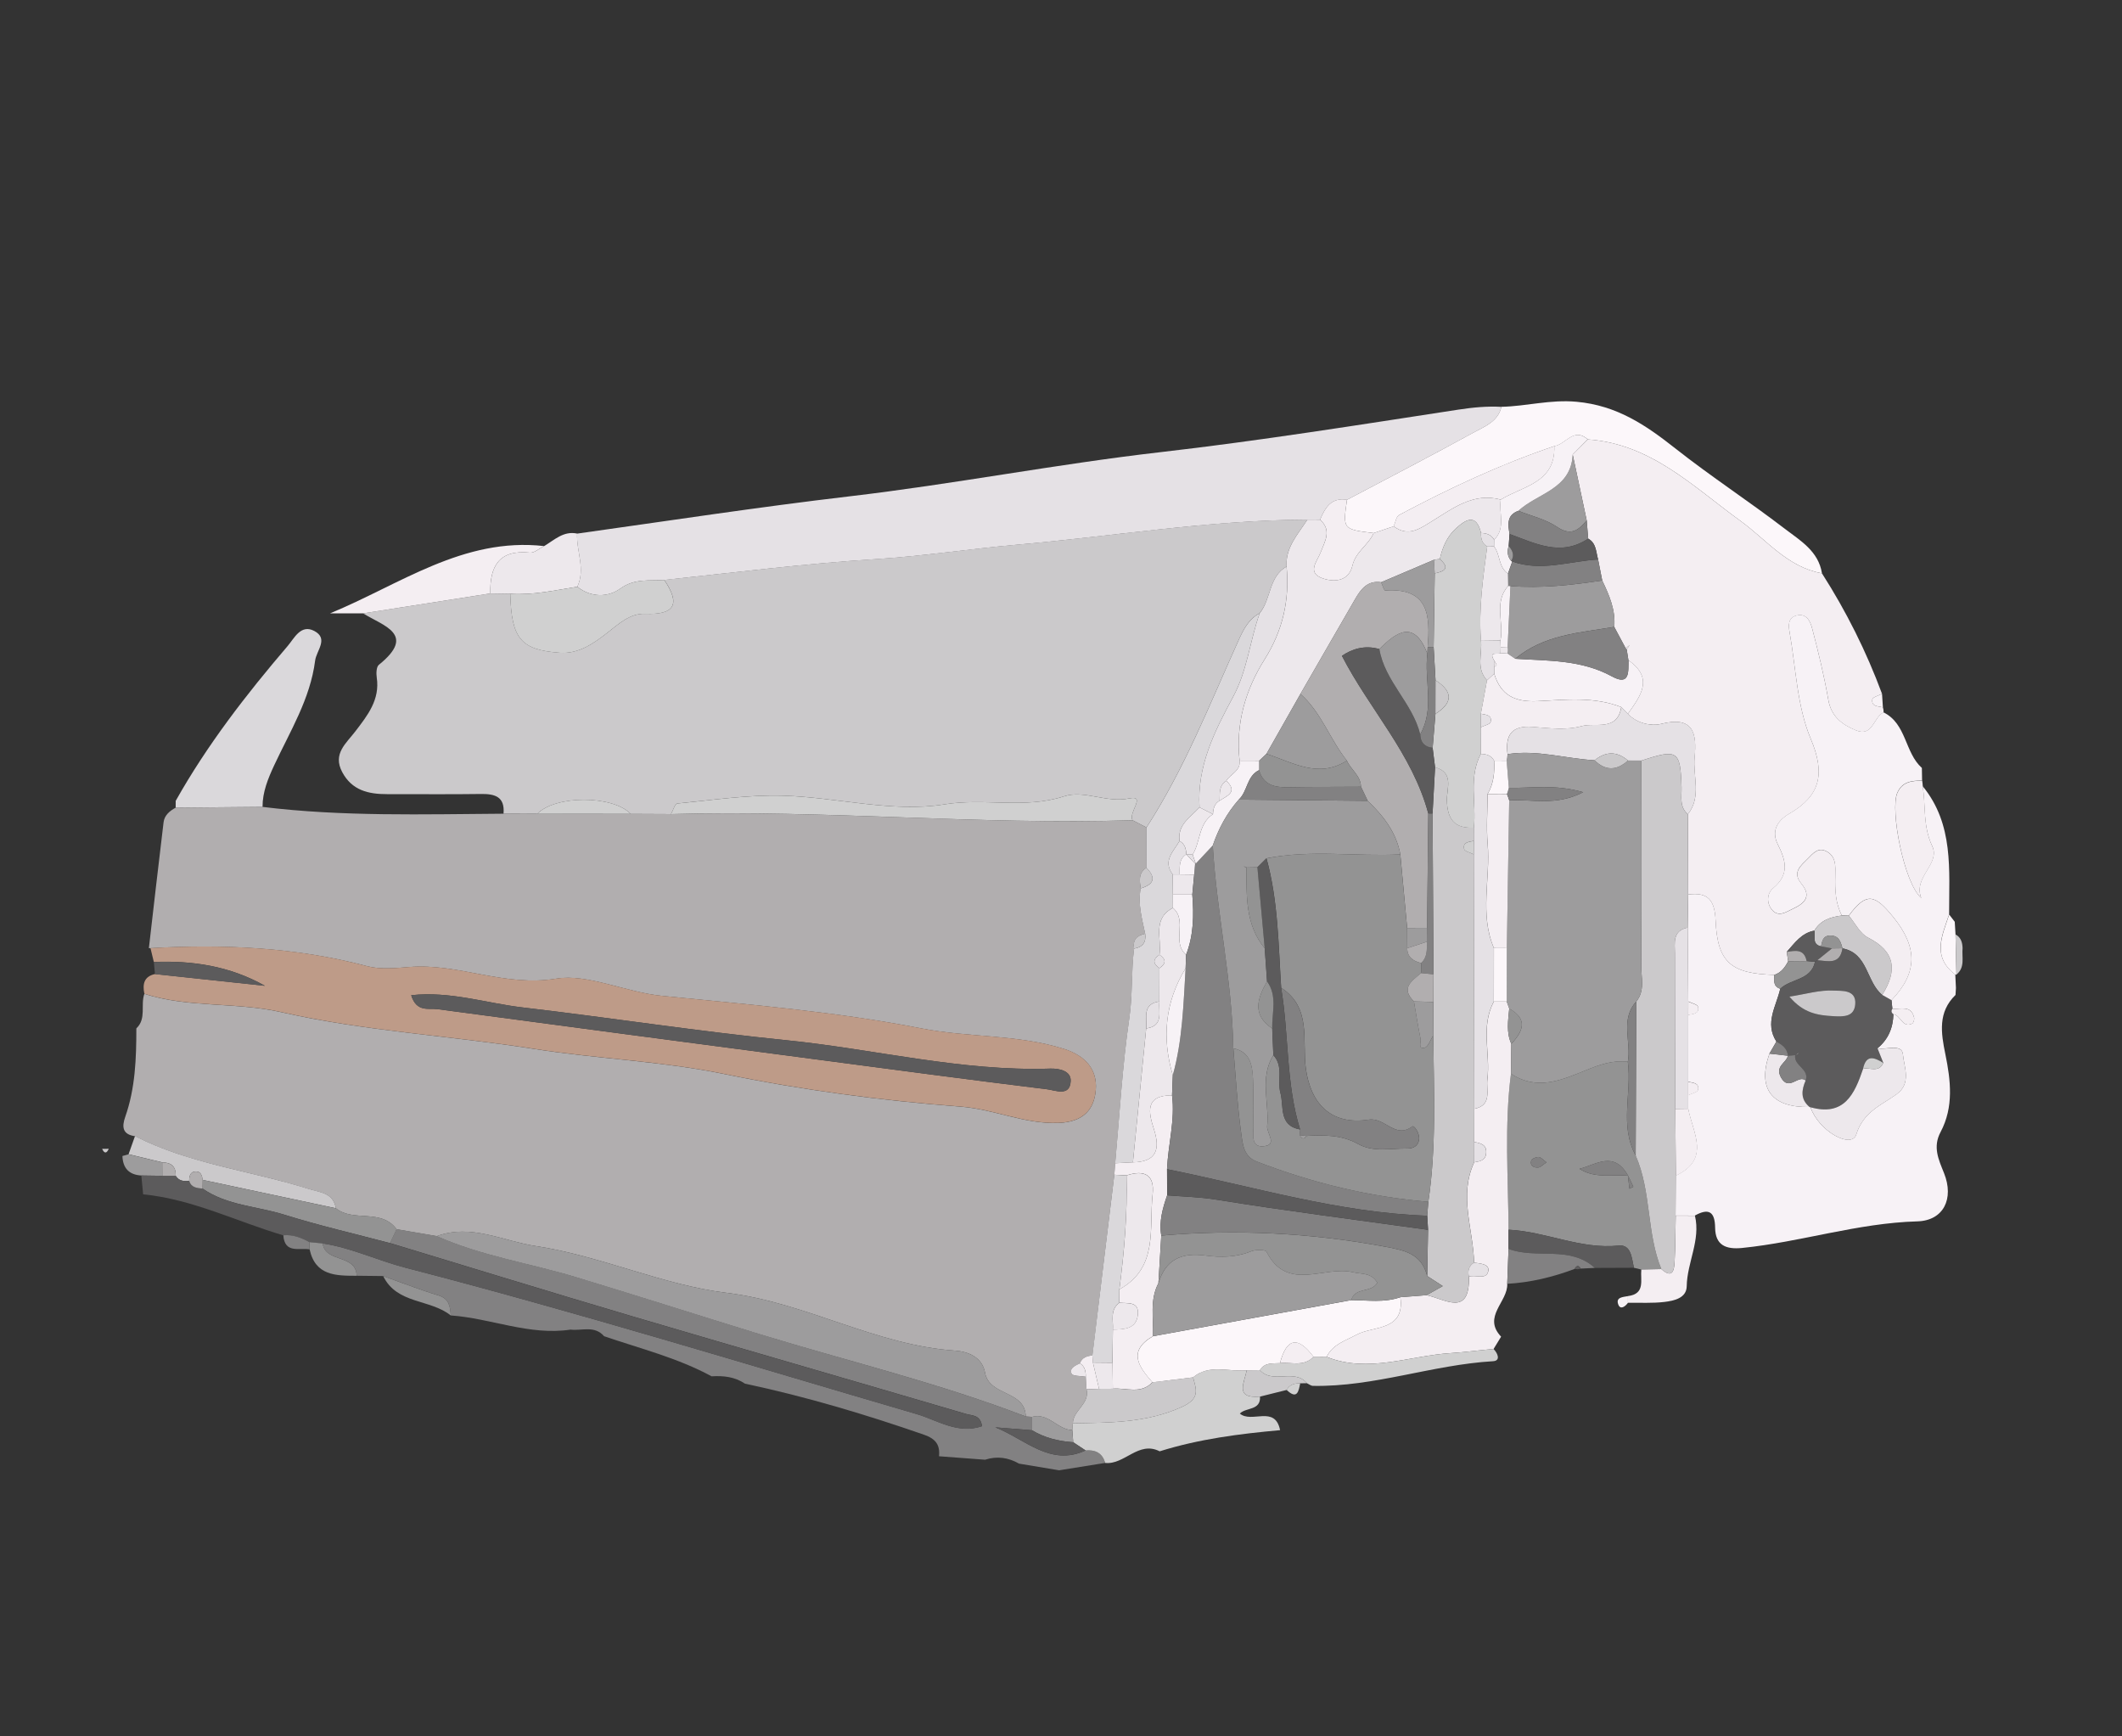 <?xml version="1.0" encoding="utf-8"?>
<!-- Generator: Adobe Illustrator 21.1.0, SVG Export Plug-In . SVG Version: 6.00 Build 0)  -->
<svg version="1.1" id="Слой_1" xmlns="http://www.w3.org/2000/svg" xmlns:xlink="http://www.w3.org/1999/xlink" x="0px" y="0px"
	 viewBox="0 0 55 45" style="enable-background:new 0 0 55 45;" xml:space="preserve">
<rect x="0" y="0" width="55" height="45" fill="#333333" stroke="none"/>
<g>
	<path style="fill:#B1AEAF;" d="M3.534,26.652c0.268-0.252,0.103-0.606,0.208-0.895
		c1.155,0.369,2.371,0.205,3.565,0.478c2.137,0.487,4.356,0.604,6.53,0.948
		c1.64,0.259,3.3,0.315,4.938,0.652c2.015,0.415,4.071,0.689,6.123,0.845
		c0.869,0.066,1.649,0.454,2.534,0.422c0.65-0.023,0.929-0.349,0.97-0.856
		c0.042-0.52-0.259-0.882-0.819-1.06c-1.209-0.383-2.478-0.293-3.699-0.533
		c-2.227-0.437-4.483-0.619-6.736-0.845c-0.929-0.093-1.925-0.579-2.728-0.445
		c-1.348,0.224-2.531-0.406-3.814-0.301c-0.343,0.028-0.745,0.069-1.09-0.022
		c-1.847-0.491-3.722-0.574-5.616-0.467l-0.041-0.001
		c0.126-1.088,0.249-2.176,0.381-3.263c0.022-0.18,0.158-0.293,0.313-0.377
		c0.751-0.007,1.502-0.013,2.253-0.02c2.077,0.254,4.162,0.19,6.246,0.176
		c0.291,0.001,0.583,0.002,0.874,0.003c0.807,0.001,1.615,0.002,2.422,0.002
		c0.348,0.002,0.696,0.004,1.044,0.006c3.99-0.113,7.974,0.283,11.965,0.16
		c0.12,0.062,0.24,0.124,0.36,0.186c-0.001,0.348-0.001,0.697-0.002,1.045
		c-0.21,0.133-0.179,0.333-0.147,0.533c-0.081,0.404,0.034,0.789,0.115,1.177
		c-0.211,0.042-0.327,0.155-0.288,0.385c-0.074,0.599-0.034,1.201-0.123,1.806
		c-0.182,1.243-0.25,2.503-0.366,3.756c-0.008,0.1-0.015,0.2-0.023,0.3
		c-0.189,1.56-0.378,3.12-0.567,4.68c-0.14,0.018-0.27,0.053-0.325,0.205
		c-0.117,0.059-0.282,0.128-0.215,0.269c0.033,0.069,0.239,0.055,0.367,0.079
		c0.006,0.108,0.012,0.215,0.018,0.323c0.093,0.379-0.347,0.544-0.354,0.883
		c-0.005,0.059-0.009,0.118-0.014,0.177c-0.383-0.008-0.619-0.459-1.043-0.343
		c-0.055-0.002-0.109-0.005-0.164-0.009c-0.015-0.687-0.943-0.519-1.055-1.136
		c-0.074-0.406-0.44-0.548-0.78-0.572c-2.058-0.14-3.856-1.245-5.915-1.497
		c-1.665-0.204-3.267-0.959-4.956-1.214c-0.845-0.127-1.667-0.585-2.56-0.255
		c-0.347-0.059-0.693-0.119-1.04-0.178c-0.398-0.548-1.113-0.176-1.573-0.543
		c-0.069-0.407-0.411-0.409-0.71-0.503c-1.495-0.471-3.08-0.643-4.497-1.367
		c-0.324-0.045-0.346-0.239-0.254-0.5C3.508,28.201,3.534,27.428,3.534,26.652z"/>
	<path style="fill:#CBC9CB;" d="M13.925,21.09c-0.291-0.001-0.583-0.002-0.874-0.003
		c0.038-0.449-0.232-0.516-0.598-0.51c-0.806,0.012-1.613,0.002-2.419,0.004
		c-0.485,0.001-0.913-0.097-1.165-0.573c-0.251-0.474,0.102-0.74,0.341-1.054
		c0.314-0.411,0.642-0.818,0.555-1.395c-0.016-0.108-0.011-0.277,0.055-0.33
		c0.989-0.796,0.109-1.007-0.408-1.333c1.099-0.172,2.198-0.344,3.297-0.516
		c0.172,0.003,0.344,0.005,0.517,0.008c0.032,1.162,0.269,1.454,1.282,1.528
		c0.491,0.036,0.88-0.242,1.24-0.522c0.299-0.233,0.583-0.502,0.977-0.487
		c0.775,0.03,0.914-0.257,0.493-0.878c1.821-0.193,3.637-0.424,5.467-0.539
		c1.227-0.077,2.446-0.267,3.674-0.375c2.509-0.22,5-0.64,7.527-0.649
		c-0.241,0.378-0.572,0.716-0.539,1.215c-0.467,0.268-0.397,0.845-0.697,1.209
		c-0.293,0.159-0.421,0.422-0.557,0.723c-0.738,1.636-1.396,3.314-2.377,4.831
		c-0.12-0.062-0.24-0.124-0.36-0.186c-0.122-0.19,0.361-0.657-0.084-0.566
		c-0.605,0.124-1.161-0.228-1.695-0.054c-1.018,0.332-2.054,0.037-3.1,0.208
		c-1.346,0.22-2.785-0.186-4.186-0.225c-0.909-0.026-1.824,0.115-2.735,0.202
		c-0.063,0.006-0.11,0.18-0.164,0.275c-0.348-0.002-0.696-0.004-1.044-0.005
		C15.875,20.606,14.404,20.605,13.925,21.09z"/>
	<path style="fill:#F4EEF2;" d="M47.222,14.857c0.631,0.985,1.151,2.026,1.558,3.123
		c-0.088,0.048-0.242,0.086-0.251,0.145c-0.028,0.189,0.15,0.176,0.274,0.206
		c0.014,0.043,0.02,0.088,0.018,0.134c-0.265,0.118-0.274,0.647-0.723,0.461
		c-0.358-0.148-0.635-0.357-0.71-0.791c-0.108-0.62-0.257-1.234-0.417-1.843
		c-0.047-0.18-0.145-0.412-0.415-0.336c-0.217,0.06-0.201,0.26-0.171,0.429
		c0.165,0.929,0.191,1.918,0.549,2.766c0.385,0.913,0.243,1.474-0.557,1.938
		c-0.332,0.193-0.463,0.467-0.299,0.792c0.214,0.426,0.309,0.783-0.12,1.139
		c-0.159,0.132-0.176,0.379-0.034,0.554c0.169,0.209,0.367,0.064,0.545-0.019
		c0.299-0.14,0.5-0.317,0.219-0.655c-0.246-0.297-0.004-0.469,0.175-0.651
		c0.12-0.121,0.249-0.28,0.44-0.201c0.3,0.125,0.271,0.412,0.266,0.669
		c-0.007,0.349,0.003,0.692,0.171,1.01c-0.289,0.038-0.555,0.118-0.714,0.392
		c-0.334,0.059-0.512,0.322-0.716,0.551c0.013,0.08,0.025,0.161,0.038,0.241
		c-0.082,0.157-0.181,0.296-0.36,0.354c-1.118-0.031-1.474-0.319-1.522-1.407
		c-0.023-0.534-0.196-0.741-0.711-0.676c-0.002-0.693-0.005-1.387-0.007-2.08
		c0.361-0.455,0.126-0.982,0.174-1.475c0.06-0.616-0.022-1.083-0.875-0.865
		c-0.229,0.058-0.621-0.004-0.853-0.263c0.323-0.459,0.683-0.918,0.013-1.387
		c-0.015-0.094-0.03-0.189-0.045-0.284c0.026-0.036,0.051-0.072,0.077-0.108
		c-0.034,0.027-0.069,0.054-0.103,0.081c-0.099-0.184-0.198-0.369-0.296-0.553
		c0.039-0.438-0.13-0.823-0.312-1.204c-0.036-0.182-0.071-0.363-0.107-0.545
		c-0.056-0.194-0.043-0.421-0.257-0.54c-0.013-0.157-0.026-0.315-0.038-0.472
		c-0.121-0.569-0.242-1.138-0.363-1.707c0.13-0.131,0.261-0.261,0.391-0.392
		c1.635,0.112,2.726,1.221,3.953,2.109C45.782,13.985,46.328,14.701,47.222,14.857z"
		/>
	<path style="fill:#F7F2F6;" d="M43.756,23.182c0.515-0.066,0.688,0.142,0.711,0.676
		c0.048,1.088,0.404,1.376,1.522,1.407c-0.003,0.143-0.038,0.299,0.153,0.359
		c-0.101,0.451-0.41,0.887-0.099,1.368c-0.06,0.104-0.121,0.208-0.181,0.312
		c-0.318,0.908,0.054,1.404,1.039,1.384l0.024,0.005
		c0.217,0.63,1.068,1.087,1.187,0.706c0.182-0.582,0.638-0.752,1.038-1.036
		c0.403-0.285,0.2-0.71,0.172-1.035c-0.025-0.291-0.428-0.113-0.66-0.162
		c0.279-0.228,0.404-0.528,0.413-0.882c0.193,0.024,0.228,0.37,0.488,0.242
		c0.034-0.017,0.059-0.106,0.048-0.153c-0.077-0.334-0.35-0.212-0.563-0.232
		c-0.008-0.074-0.015-0.148-0.023-0.222c0.678-0.708,0.687-1.366,0.04-2.16
		c-0.464-0.57-0.687-0.659-1.147-0.029c-0.06-0.002-0.119-0.004-0.179-0.006
		c-0.168-0.318-0.179-0.661-0.171-1.01c0.005-0.257,0.034-0.545-0.266-0.669
		c-0.191-0.079-0.321,0.08-0.44,0.201c-0.179,0.181-0.421,0.354-0.175,0.651
		c0.28,0.338,0.08,0.515-0.219,0.655c-0.178,0.084-0.376,0.228-0.545,0.019
		c-0.142-0.175-0.125-0.422,0.034-0.554c0.429-0.357,0.334-0.713,0.12-1.139
		c-0.163-0.325-0.033-0.599,0.299-0.792c0.8-0.464,0.942-1.025,0.557-1.938
		c-0.358-0.848-0.384-1.838-0.549-2.766c-0.03-0.169-0.047-0.369,0.171-0.429
		c0.271-0.075,0.368,0.156,0.415,0.336c0.16,0.609,0.309,1.223,0.417,1.843
		c0.075,0.434,0.352,0.643,0.71,0.791c0.449,0.186,0.458-0.343,0.723-0.461
		c0.599,0.296,0.545,1.041,0.993,1.44c0.002,0.109,0.004,0.218,0.006,0.327
		c-0.265,0.002-0.515,0.021-0.644,0.317c-0.191,0.439,0.172,2.337,0.623,2.728
		c-0.222-0.551,0.504-0.88,0.281-1.352c-0.243-0.514-0.164-1.033-0.244-1.546
		c0.808,0.988,0.682,2.168,0.684,3.322c-0.181,0.543-0.455,1.095,0.16,1.557
		c0.006,0.116,0.012,0.233,0.017,0.349c-0.003,0.06-0.007,0.12-0.011,0.181
		c-0.461,0.446-0.376,0.986-0.264,1.532c0.14,0.684,0.222,1.371-0.123,2.02
		c-0.207,0.389-0.054,0.709,0.089,1.065c0.266,0.664-0.012,1.232-0.693,1.251
		c-1.546,0.043-3.015,0.535-4.539,0.689c-0.42,0.042-0.695-0.068-0.701-0.524
		c-0.005-0.425-0.171-0.513-0.528-0.314c-0.166-0.001-0.332-0.002-0.498-0.002
		c0.002-0.345,0.004-0.69,0.006-1.036c0.914-0.429,0.437-1.116,0.321-1.736
		c-0-0.116-0-0.232-0-0.348c0.089-0.045,0.241-0.076,0.254-0.137
		c0.041-0.184-0.13-0.185-0.254-0.211c-0-0.578-0-1.156-0-1.733
		c0.125-0.026,0.295-0.026,0.255-0.211c-0.013-0.061-0.165-0.093-0.254-0.138
		c-0.004-0.639-0.009-1.278-0.013-1.918C43.749,23.753,43.752,23.468,43.756,23.182
		z"/>
	<path style="fill:#E5E1E5;" d="M33.886,13.468c-2.528,0.009-5.019,0.429-7.527,0.649
		c-1.228,0.108-2.447,0.298-3.674,0.375c-1.83,0.115-3.646,0.345-5.467,0.539
		c-0.387,0.029-0.764-0.048-1.142,0.224c-0.313,0.226-0.753,0.237-1.113-0.048
		c0.217-0.46-0.027-0.918-0.005-1.378c2.35-0.329,4.699-0.689,7.052-0.965
		c2.701-0.316,5.368-0.836,8.069-1.146c2.584-0.297,5.155-0.709,7.726-1.103
		c0.375-0.057,0.737-0.092,1.11-0.071c-0.089,0.386-0.438,0.511-0.724,0.668
		c-1.085,0.596-2.184,1.163-3.279,1.742c-0.41-0.069-0.567,0.207-0.698,0.516
		C34.104,13.468,33.995,13.468,33.886,13.468z"/>
	<path style="fill:#FCF7FA;" d="M34.912,12.953c1.094-0.578,2.194-1.146,3.279-1.742
		c0.286-0.157,0.635-0.282,0.724-0.668c0.648-0.014,1.263-0.193,1.946-0.131
		c1.052,0.096,1.797,0.606,2.568,1.214c0.919,0.725,1.903,1.366,2.832,2.078
		c0.398,0.305,0.872,0.578,0.962,1.153c-0.894-0.156-1.44-0.871-2.115-1.36
		c-1.227-0.888-2.318-1.997-3.953-2.109c-0.366-0.326-0.574,0.134-0.867,0.174
		c-1.396,0.471-2.726,1.094-4.024,1.785c-0.077,0.041-0.095,0.193-0.14,0.293
		c-0.173,0.058-0.346,0.117-0.519,0.175
		C34.803,13.718,34.803,13.718,34.912,12.953z"/>
	<path style="fill:#DAD8DB;" d="M6.805,20.911C6.054,20.918,5.304,20.924,4.553,20.931
		c0-0.059,0.001-0.118,0.001-0.176c0.815-1.45,1.829-2.759,2.906-4.018
		c0.167-0.196,0.337-0.567,0.684-0.386c0.382,0.199,0.057,0.51,0.024,0.768
		c-0.126,0.994-0.651,1.834-1.063,2.718C6.949,20.173,6.803,20.525,6.805,20.911z"
		/>
	<path style="fill:#F4EEF2;" d="M12.709,15.38c-1.099,0.172-2.198,0.344-3.297,0.516
		c-0.286-0-0.572-0-0.858-0c1.808-0.744,3.452-1.979,5.548-1.744
		c-0.123,0.06-0.252,0.182-0.367,0.17C12.93,14.239,12.692,14.68,12.709,15.38z
		"/>
	<path style="fill:#EDE8EC;" d="M12.709,15.38c-0.016-0.7,0.221-1.142,1.027-1.058
		c0.115,0.012,0.244-0.11,0.367-0.17c0.267-0.157,0.501-0.399,0.856-0.324
		c-0.022,0.459,0.222,0.918,0.005,1.378c-0.576,0.09-1.148,0.223-1.737,0.183
		C13.053,15.386,12.881,15.383,12.709,15.38z"/>
	<path style="fill:#F7F2F6;" d="M48.803,18.331c-0.124-0.03-0.303-0.017-0.274-0.206
		c0.009-0.06,0.163-0.097,0.251-0.145C48.787,18.097,48.795,18.214,48.803,18.331z
		"/>
	<path style="fill:#828182;" d="M26.586,36.709c0.055,0.004,0.109,0.007,0.164,0.009
		c0,0.116,0,0.233,0,0.349c-0.317-0.025-0.635-0.051-0.952-0.076
		c0.767,0.301,1.424,1.024,2.339,0.598c0.25-0.019,0.436,0.062,0.507,0.324
		c-0.397,0.064-0.795,0.127-1.192,0.191c-0.347-0.058-0.693-0.115-1.04-0.173
		c-0.278-0.159-0.57-0.201-0.879-0.101c-0.398-0.03-0.797-0.06-1.195-0.09
		c0.03-0.297-0.087-0.453-0.388-0.558c-1.523-0.529-3.065-0.989-4.643-1.324
		c-0.263-0.179-0.558-0.208-0.864-0.19c-0.88-0.478-1.848-0.718-2.786-1.039
		c-0.245-0.286-0.575-0.135-0.869-0.171c-1.068,0.161-2.063-0.295-3.104-0.367
		c-0.017-0.229-0.036-0.435-0.324-0.521c-0.483-0.146-0.953-0.331-1.429-0.5
		c-0.229-0.003-0.458-0.005-0.686-0.008c-0.017-0.571-0.81-0.326-0.882-0.839
		c0.744,0.113,1.426,0.443,2.144,0.629c4.451,1.151,8.841,2.505,13.252,3.794
		c0.529,0.155,1.068,0.531,1.693,0.314c-0.039-0.299-0.262-0.273-0.405-0.315
		c-2.894-0.852-5.794-1.686-8.687-2.541c-2.088-0.617-4.169-1.259-6.253-1.89
		c0.057-0.12,0.115-0.24,0.172-0.36c0.347,0.059,0.693,0.119,1.04,0.178
		c1.154,0.515,2.403,0.701,3.601,1.062c1.587,0.478,3.168,0.988,4.751,1.474
		C21.977,35.278,24.328,35.84,26.586,36.709z"/>
	<path style="fill:#939393;" d="M42.541,32.902c-0.064-0.016-0.128-0.031-0.192-0.047
		c-0.056-0.246-0.07-0.608-0.39-0.575c-0.996,0.104-1.895-0.366-2.86-0.411
		c-0.007-1.348-0.111-2.698,0.064-4.043c0.677,0.449,1.309,0.167,1.956-0.096
		c0.337-0.136,0.691-0.263,1.072-0.214c0.11,0.806-0.223,1.65,0.204,2.43
		c0.41,0.939,0.279,2,0.665,2.944C42.887,32.894,42.714,32.898,42.541,32.902z
		 M42.193,30.469c0.014,0.113,0.028,0.225,0.041,0.338
		c0.035-0.017,0.101-0.048,0.1-0.05c-0.043-0.098-0.091-0.194-0.138-0.29
		c-0.371-0.658-0.825-0.281-1.258-0.176C41.34,30.55,41.773,30.429,42.193,30.469z
		 M40.084,30.123c-0.091-0.065-0.147-0.136-0.205-0.138
		c-0.066-0.002-0.178,0.045-0.192,0.093c-0.039,0.137,0.072,0.189,0.184,0.179
		C39.932,30.251,39.989,30.185,40.084,30.123z"/>
	<path style="fill:#F4EEF2;" d="M38.907,34.641c-0.065,0.106-0.13,0.212-0.195,0.319
		c-0.371,0.033-0.746,0.084-1.11,0.107c-1.07,0.067-2.134,0.529-3.218,0.098
		c0.164-0.331,0.48-0.415,0.782-0.578c0.422-0.228,1.253-0.085,1.13-0.969
		c0.227-0.017,0.453-0.035,0.68-0.052c0.48,0.101,1.123,0.573,1.097-0.481
		c0.169-0.059,0.448,0.093,0.5-0.135c0.045-0.196-0.206-0.203-0.366-0.228
		c-0.021-0.867-0.402-1.734,0.003-2.6c0.138-0.024,0.286-0.044,0.309-0.22
		c0.03-0.227-0.131-0.277-0.307-0.305c0-0.287,0.001-0.574,0.001-0.861
		c0.47-0.095,0.303-0.475,0.339-0.763c0.084-0.67-0.183-1.369,0.168-2.017
		c0.111-0,0.222-0.001,0.333-0.001c0.022,0.061,0.043,0.121,0.065,0.182
		c-0.029,0.308-0.08,0.618,0.053,0.917c-0.003,0.257-0.005,0.514-0.008,0.771
		c-0.174,1.345-0.071,2.695-0.063,4.044c0,0.166,0,0.331,0,0.497
		c-0.011,0.302-0.023,0.604-0.034,0.906C39.087,33.737,38.415,34.121,38.907,34.641z"
		/>
	<path style="fill:#F4EEF2;" d="M42.541,32.902c0.173-0.004,0.346-0.008,0.52-0.012
		c0.289,0.256,0.331,0.031,0.343-0.188c0.021-0.398,0.02-0.798,0.029-1.197
		c0.166,0.001,0.332,0.002,0.498,0.002c0.152,0.633-0.203,1.208-0.213,1.827
		c-0.005,0.308-0.328,0.377-0.579,0.407c-0.311,0.037-0.629,0.017-0.944,0.022
		c0-0.058,0-0.116,0-0.174C42.651,33.532,42.513,33.175,42.541,32.902z"
		/>
	<path style="fill:#5C5B5C;" d="M39.099,32.366c-0-0.166-0-0.331-0-0.497
		c0.965,0.046,1.864,0.515,2.86,0.411c0.319-0.033,0.334,0.329,0.39,0.575
		c-0.337,0.001-0.674,0.003-1.012,0.004C40.686,32.267,39.821,32.641,39.099,32.366z
		"/>
	<path style="fill:#828182;" d="M39.099,32.366c0.722,0.275,1.586-0.099,2.238,0.493
		c-0.122,0.006-0.244,0.012-0.366,0.018c-0.059-0.102-0.112-0.078-0.16,0.009
		c-0.564,0.211-1.143,0.352-1.746,0.385C39.077,32.97,39.088,32.668,39.099,32.366
		z"/>
	<path style="fill:#F7F2F6;" d="M42.195,33.59c-0,0.058-0,0.116-0,0.174
		c-0.072,0.097-0.195,0.188-0.25,0.046C41.87,33.617,42.065,33.615,42.195,33.59
		z"/>
	<path style="fill:#5C5B5C;" d="M40.812,32.887c0.049-0.087,0.101-0.111,0.16-0.009
		l-0.079,0.016L40.812,32.887z"/>
	<path style="fill:#D0D0D0;" d="M32.658,36.194c0.021,0.367-0.364,0.275-0.523,0.44
		c0.31,0.262,0.91-0.228,1.044,0.43c-1.056,0.095-2.104,0.229-3.121,0.548
		c-0.552-0.28-0.91,0.356-1.414,0.301c-0.071-0.262-0.257-0.343-0.507-0.324
		c-0.107-0.071-0.214-0.141-0.32-0.212c-0.008-0.105-0.016-0.21-0.024-0.315
		c0.005-0.059,0.009-0.118,0.014-0.177c0.956-0.017,1.897-0.006,2.818-0.42
		c0.482-0.217,0.388-0.441,0.297-0.77c0.425-0.353,0.924-0.135,1.389-0.183
		C32.262,35.823,31.98,36.253,32.658,36.194z"/>
	<path style="fill:#CBC9CB;" d="M3.499,29.443c1.417,0.724,3.003,0.897,4.497,1.367
		c0.299,0.094,0.641,0.097,0.71,0.503c-1.151-0.245-2.301-0.49-3.452-0.735
		c-0.017-0.114-0.052-0.229-0.19-0.219c-0.136,0.01-0.161,0.125-0.16,0.242
		c-0.14,0.018-0.268,0.005-0.351-0.13c0.011-0.243-0.118-0.346-0.348-0.348
		c-0.291-0.07-0.582-0.14-0.873-0.21C3.388,29.758,3.443,29.601,3.499,29.443z"
		/>
	<path style="fill:#9D9C9D;" d="M3.332,29.915c0.291,0.07,0.582,0.14,0.873,0.21
		c0.001,0.116,0.001,0.231,0.001,0.347c-0.181-0.003-0.363-0.006-0.544-0.008
		c-0.319-0.018-0.477-0.191-0.489-0.505C3.226,29.943,3.279,29.929,3.332,29.915z"/>
	<path style="fill:#CBC9CB;" d="M2.819,29.772c-0.056,0.126-0.113,0.128-0.172,0.002
		C2.704,29.772,2.762,29.771,2.819,29.772z"/>
	<path style="fill:#F4EEF2;" d="M49.837,20.38c0.08,0.513,0.001,1.032,0.244,1.546
		c0.223,0.472-0.504,0.801-0.281,1.352c-0.451-0.391-0.814-2.289-0.623-2.728
		c0.129-0.296,0.378-0.315,0.644-0.317C49.828,20.281,49.834,20.331,49.837,20.38z
		"/>
	<path style="fill:#FCF7FA;" d="M50.681,25.259c-0.615-0.461-0.34-1.014-0.16-1.557
		c0.048,0.062,0.096,0.125,0.144,0.187c0.006,0.11,0.013,0.219,0.02,0.328
		c0.008,0.347,0.015,0.694,0.023,1.041L50.681,25.259z"/>
	<path style="fill:#BE9B88;" d="M3.9,24.571c1.894-0.108,3.769-0.024,5.616,0.467
		c0.346,0.092,0.747,0.05,1.09,0.022c1.283-0.105,2.466,0.525,3.814,0.301
		c0.804-0.134,1.799,0.352,2.728,0.445c2.252,0.226,4.509,0.408,6.736,0.845
		c1.222,0.24,2.49,0.15,3.699,0.533c0.56,0.177,0.861,0.54,0.819,1.06
		c-0.041,0.507-0.321,0.833-0.97,0.856c-0.885,0.032-1.666-0.356-2.534-0.422
		c-2.052-0.156-4.108-0.43-6.123-0.845c-1.638-0.337-3.298-0.393-4.938-0.652
		c-2.174-0.343-4.393-0.46-6.53-0.948c-1.194-0.272-2.41-0.109-3.565-0.478
		c-0.051-0.247-0.014-0.446,0.273-0.512c0.951,0.102,1.901,0.203,2.851,0.304
		c-0.917-0.515-1.883-0.657-2.879-0.617C3.959,24.812,3.93,24.691,3.9,24.571z
		 M10.658,25.792c0.14,0.45,0.45,0.33,0.681,0.361
		c3.246,0.435,6.492,0.864,9.738,1.292c2.021,0.267,4.042,0.537,6.066,0.785
		c0.208,0.025,0.591,0.199,0.608-0.216c0.011-0.258-0.288-0.328-0.531-0.32
		c-2.314,0.076-4.559-0.507-6.841-0.736c-2.283-0.229-4.552-0.582-6.831-0.849
		C12.602,25.999,11.668,25.681,10.658,25.792z"/>
	<path style="fill:#5C5B5C;" d="M3.988,24.932c0.996-0.04,1.962,0.102,2.879,0.617
		c-0.95-0.101-1.901-0.203-2.851-0.304C4.007,25.14,3.997,25.036,3.988,24.932z"/>
	<path style="fill:#CBC9CB;" d="M50.708,25.258c-0.008-0.347-0.015-0.694-0.023-1.041
		c0.141,0.076,0.178,0.207,0.183,0.353C50.845,24.807,50.94,25.071,50.708,25.258z"/>
	<path style="fill:#9D9C9D;" d="M26.586,36.709c-2.257-0.869-4.608-1.431-6.914-2.138
		c-1.583-0.486-3.164-0.995-4.751-1.474c-1.198-0.361-2.448-0.547-3.601-1.062
		c0.892-0.33,1.715,0.128,2.56,0.256c1.689,0.255,3.292,1.01,4.956,1.214
		c2.059,0.252,3.857,1.356,5.915,1.497c0.34,0.023,0.706,0.166,0.78,0.572
		C25.643,36.19,26.571,36.022,26.586,36.709z"/>
	<path style="fill:#DAD8DB;" d="M29.716,21.445c0.982-1.517,1.639-3.195,2.377-4.831
		c0.136-0.301,0.264-0.563,0.557-0.723c-0.254,0.713-0.321,1.485-0.687,2.163
		c-0.483,0.897-0.94,1.803-0.873,2.868c-0.23,0.257-0.577,0.444-0.518,0.872
		c-0.152,0.27-0.445,0.511-0.177,0.867c0.002,0.174,0.004,0.347,0.005,0.521
		c0,0.116,0.001,0.231,0.001,0.347c-0.543,0.282-0.286,0.794-0.348,1.214
		c-0.174,0.115-0.175,0.231-0.002,0.347c-0.001,0.288-0.001,0.576-0.002,0.864
		c-0.457,0.065-0.314,0.423-0.341,0.698c-0.115,1.157-0.229,2.313-0.344,3.47
		c-0.153,0.008-0.306,0.016-0.46,0.024c0.115-1.253,0.184-2.513,0.366-3.756
		c0.089-0.606,0.048-1.207,0.123-1.806c0.22-0.035,0.319-0.161,0.289-0.384
		c-0.081-0.388-0.196-0.773-0.116-1.177c0.334-0.098,0.411-0.268,0.147-0.533
		C29.714,22.141,29.715,21.793,29.716,21.445z"/>
	<path style="fill:#D0D0D0;" d="M17.392,21.098c0.054-0.096,0.101-0.269,0.164-0.275
		c0.911-0.086,1.825-0.228,2.735-0.202c1.402,0.04,2.84,0.445,4.186,0.225
		c1.046-0.171,2.083,0.124,3.1-0.208c0.534-0.174,1.09,0.178,1.695,0.054
		c0.444-0.091-0.038,0.377,0.084,0.566C25.366,21.382,21.382,20.985,17.392,21.098z"
		/>
	<path style="fill:#F4EEF2;" d="M28.905,30.146c0.153-0.008,0.306-0.016,0.459-0.024
		c0.612-0.011,0.713-0.335,0.545-0.856c-0.142-0.439-0.239-0.882,0.469-0.88
		c0.082,0.647-0.102,1.275-0.13,1.914c0.001,0.226,0.002,0.452,0.003,0.677
		c-0.117,0.338-0.213,0.678-0.152,1.042c-0.025,0.412-0.049,0.824-0.074,1.235
		c-0.232,0.438-0.122,0.912-0.14,1.372c-0.668,0.389-0.371,0.792-0.016,1.195
		c-0.298,0.32-0.679,0.139-1.025,0.168c-0.003-0.224-0.006-0.449-0.01-0.673
		c0.004-0.286,0.007-0.572,0.011-0.859c0.291-0.006,0.609-0.012,0.647-0.388
		c0.035-0.35-0.266-0.286-0.48-0.308c0.001-0.116,0.001-0.231,0.002-0.347
		c1.019-0.563,0.764-1.576,0.861-2.459c0.057-0.521-0.22-0.644-0.676-0.494
		c-0.106-0.005-0.211-0.011-0.317-0.016C28.89,30.346,28.897,30.246,28.905,30.146z"
		/>
	<path style="fill:#CBC9CB;" d="M28.844,35.991c0.346-0.029,0.727,0.153,1.026-0.168
		c0.351-0.042,0.701-0.085,1.052-0.127c0.091,0.328,0.185,0.553-0.297,0.77
		c-0.921,0.414-1.862,0.403-2.818,0.42c0.006-0.339,0.447-0.504,0.354-0.883
		c0.109-0.003,0.218-0.006,0.326-0.01C28.605,35.992,28.725,35.991,28.844,35.991
		z"/>
	<path style="fill:#DAD8DB;" d="M28.882,30.446c0.106,0.005,0.211,0.011,0.316,0.016
		c0.026,0.99-0.058,1.973-0.185,2.953c-0.001,0.116-0.001,0.231-0.002,0.347
		c-0.249,0.186-0.152,0.454-0.167,0.696c-0.004,0.286-0.007,0.572-0.011,0.859
		c-0.169-0.002-0.338-0.003-0.507-0.005c-0.004-0.062-0.008-0.124-0.013-0.186
		C28.504,33.566,28.693,32.006,28.882,30.446z"/>
	<path style="fill:#939393;" d="M5.255,30.579c1.151,0.245,2.301,0.49,3.452,0.735
		c0.46,0.367,1.175-0.005,1.573,0.543c-0.057,0.12-0.115,0.24-0.172,0.359
		c-0.916-0.243-1.841-0.455-2.744-0.738c-0.705-0.22-1.478-0.235-2.113-0.675
		C5.252,30.729,5.253,30.654,5.255,30.579z"/>
	<path style="fill:#D0D0D0;" d="M13.925,21.09c0.478-0.486,1.95-0.484,2.422,0.002
		C15.54,21.092,14.733,21.091,13.925,21.09z"/>
	<path style="fill:#9D9C9D;" d="M27.792,37.062c0.008,0.105,0.016,0.21,0.024,0.315
		c-0.378-0.026-0.738-0.112-1.067-0.31c-0-0.116-0-0.233-0-0.349
		C27.173,36.602,27.41,37.054,27.792,37.062z"/>
	<path style="fill:#F4EEF2;" d="M28.315,35.126c0.004,0.062,0.008,0.124,0.013,0.186
		c0.053,0.227,0.106,0.453,0.158,0.68c-0.109,0.003-0.218,0.007-0.326,0.01
		c-0.006-0.108-0.012-0.215-0.018-0.323c0.002-0.139-0.022-0.267-0.152-0.348
		C28.045,35.179,28.175,35.144,28.315,35.126z"/>
	<path style="fill:#CBC9CB;" d="M29.714,22.489c0.263,0.264,0.187,0.434-0.147,0.533
		C29.535,22.822,29.504,22.623,29.714,22.489z"/>
	<path style="fill:#EDE8EC;" d="M27.989,35.331c0.13,0.081,0.154,0.209,0.152,0.348
		c-0.128-0.024-0.334-0.01-0.367-0.079C27.707,35.459,27.873,35.39,27.989,35.331
		z"/>
	<path style="fill:#CBC9CB;" d="M29.682,24.199c0.03,0.224-0.069,0.349-0.289,0.384
		C29.354,24.354,29.471,24.241,29.682,24.199z"/>
	<path style="fill:#EDE8EC;" d="M35.603,13.815c0.173-0.058,0.346-0.117,0.519-0.175
		c0.382,0.282,0.67,0.067,1.004-0.139c0.536-0.33,1.066-0.744,1.773-0.553
		c-0.055,0.348,0.136,0.736-0.171,1.042c-0.074-0.135-0.2-0.172-0.341-0.177
		c-0.128-0.521-0.399-0.347-0.65-0.119c-0.231,0.209-0.351,0.491-0.418,0.794
		c-0.05,0.004-0.1,0.01-0.15,0.019c-0.457,0.194-0.913,0.388-1.37,0.583
		c-0.352-0.054-0.525,0.177-0.674,0.434c-0.475,0.819-0.946,1.64-1.419,2.46
		c-0.294,0.518-0.587,1.035-0.881,1.553c-0.063,0.06-0.127,0.119-0.19,0.179
		c-0.169-0.001-0.337-0.001-0.506-0.002c-0.104-0.956,0.151-1.834,0.651-2.629
		c0.47-0.747,0.649-1.538,0.567-2.403c-0.032-0.499,0.298-0.837,0.539-1.215
		c0.11,0,0.219,0,0.328,0.001c0.31,0.277,0.126,0.556,0.016,0.846
		c-0.09,0.235-0.379,0.539,0.076,0.683c0.308,0.097,0.657,0.053,0.748-0.341
		C35.137,14.296,35.47,14.126,35.603,13.815z"/>
	<path style="fill:#D0D0D0;" d="M13.225,15.389c0.59,0.04,1.161-0.093,1.737-0.183
		c0.36,0.285,0.799,0.274,1.113,0.048c0.378-0.272,0.755-0.195,1.142-0.224
		c0.421,0.622,0.282,0.908-0.493,0.878c-0.394-0.015-0.678,0.254-0.977,0.487
		c-0.359,0.28-0.749,0.558-1.24,0.522
		C13.494,16.843,13.258,16.551,13.225,15.389z"/>
	<path style="fill:#E5E1E5;" d="M33.346,14.682c0.082,0.865-0.098,1.656-0.567,2.403
		c-0.5,0.795-0.755,1.673-0.651,2.629c0.032,0.269-0.236,0.341-0.342,0.52
		c-0.199,0.124-0.167,0.327-0.175,0.516c-0.137,0.078-0.166,0.208-0.172,0.35
		c-0.116-0.059-0.232-0.118-0.349-0.177c-0.068-1.065,0.39-1.971,0.873-2.868
		c0.366-0.678,0.433-1.45,0.687-2.163C32.949,15.527,32.879,14.95,33.346,14.682
		z"/>
	<path style="fill:#CBC9CB;" d="M43.432,31.506c-0.008,0.399-0.008,0.798-0.029,1.197
		c-0.011,0.219-0.054,0.444-0.343,0.188c-0.386-0.944-0.255-2.005-0.665-2.944
		c0.005-1.33,0.01-2.661,0.015-3.991c0.228-0.277,0.128-0.606,0.13-0.911
		c0.01-1.778,0.005-3.556,0.005-5.333c0.939-0.308,1.008-0.262,1.038,0.685
		c0.008,0.245-0.064,0.512,0.165,0.706c0.002,0.693,0.005,1.387,0.007,2.08
		c-0.003,0.286-0.007,0.571-0.01,0.857c-0.408,0.079-0.333,0.404-0.333,0.678
		c-0.001,1.341,0.005,2.681,0.009,4.022c0.006,0.577,0.012,1.154,0.017,1.731
		C43.436,30.815,43.434,31.16,43.432,31.506z"/>
	<path style="fill:#E5E1E5;" d="M43.749,21.102c-0.229-0.194-0.157-0.461-0.165-0.706
		c-0.031-0.947-0.099-0.994-1.038-0.685c-0.117-0-0.234-0-0.351-0.001
		c-0.286-0.246-0.575-0.241-0.865-0.007c-0.752-0.043-1.491-0.278-2.254-0.159
		c-0.065-0.496,0.107-0.749,0.652-0.706c0.423,0.033,0.874,0.09,1.269-0.021
		c0.35-0.098,0.922,0.145,1.026-0.492c0.058,0.058,0.115,0.115,0.173,0.173
		c0.232,0.259,0.624,0.322,0.853,0.263c0.853-0.217,0.935,0.249,0.875,0.865
		C43.875,20.119,44.109,20.647,43.749,21.102z"/>
	<path style="fill:#9D9C9D;" d="M41.528,15.044c0.182,0.381,0.352,0.765,0.312,1.203
		c-0.896,0.15-1.824,0.201-2.568,0.825c-0.066-0.045-0.131-0.09-0.197-0.135
		c0.013-0.057,0.013-0.115,0.002-0.172c0.024-0.526,0.048-1.051,0.072-1.577
		C39.949,15.252,40.739,15.162,41.528,15.044z"/>
	<path style="fill:#F7F2F6;" d="M39.076,16.937c0.066,0.045,0.131,0.09,0.197,0.135
		c0.853,0.055,1.714,0.023,2.506,0.457c0.473,0.259,0.425-0.134,0.429-0.418
		c0.67,0.469,0.31,0.928-0.013,1.387c-0.058-0.058-0.115-0.115-0.173-0.173
		c-0.704-0.278-1.445-0.19-2.164-0.155c-0.596,0.029-0.958-0.149-1.13-0.713
		c-0.002-0.058-0.002-0.115-0.001-0.173c0.022-0.017,0.066-0.041,0.063-0.049
		c-0.016-0.044-0.043-0.083-0.066-0.124c-0.15-0.249,0.1-0.136,0.169-0.186
		C38.954,16.93,39.015,16.934,39.076,16.937z"/>
	<path style="fill:#828182;" d="M42.208,17.112c-0.005,0.284,0.044,0.677-0.429,0.418
		c-0.793-0.434-1.654-0.402-2.506-0.457c0.744-0.624,1.672-0.675,2.568-0.825
		c0.099,0.184,0.198,0.369,0.296,0.553l0.026,0.027
		C42.178,16.923,42.193,17.017,42.208,17.112z"/>
	<path style="fill:#9D9C9D;" d="M40.763,11.78c0.121,0.569,0.242,1.138,0.363,1.707
		c-0.213,0.255-0.409,0.412-0.771,0.167c-0.293-0.198-0.664-0.281-1-0.415
		C39.851,12.779,40.723,12.681,40.763,11.78z"/>
	<path style="fill:#F7F2F6;" d="M40.763,11.78c-0.04,0.901-0.912,0.999-1.409,1.459
		c-0.31,0.111-0.267,0.357-0.229,0.601c-0.007,0.103-0.014,0.206-0.021,0.31
		c-0.045,0.14-0.035,0.27,0.063,0.386l0.029,0.016
		c-0.037,0.104-0.074,0.208-0.111,0.312c-0.251-0.167-0.196-0.491-0.361-0.702
		c0-0.057,0.001-0.115,0.002-0.172c0.308-0.306,0.117-0.694,0.171-1.042
		c0.572-0.354,1.421-0.429,1.388-1.387c0.293-0.04,0.501-0.5,0.867-0.174
		C41.024,11.518,40.893,11.649,40.763,11.78z"/>
	<path style="fill:#CBC9CB;" d="M47.741,23.727c0.06,0.002,0.119,0.004,0.179,0.005
		c0.163,0.193,0.289,0.46,0.496,0.566c0.724,0.368,0.76,0.864,0.369,1.486
		c-0.417-0.339-0.363-1.08-1.03-1.206c-0.045-0.167-0.088-0.331-0.313-0.332
		c-0.196-0.001-0.212,0.144-0.243,0.281c-0.246-0.055-0.141-0.26-0.173-0.407
		C47.186,23.845,47.451,23.764,47.741,23.727z"/>
	<path style="fill:#828182;" d="M39.086,14.864c0.037-0.104,0.074-0.208,0.111-0.312
		c0.748,0.268,1.484-0.01,2.224-0.053c0.035,0.182,0.071,0.363,0.107,0.545
		c-0.789,0.118-1.579,0.208-2.379,0.145l-0.058-0.005
		C39.089,15.077,39.087,14.971,39.086,14.864z"/>
	<path style="fill:#828182;" d="M39.126,13.84c-0.038-0.244-0.081-0.49,0.229-0.601
		c0.336,0.134,0.707,0.216,1,0.415c0.362,0.245,0.558,0.088,0.771-0.167
		c0.013,0.157,0.026,0.315,0.038,0.472C40.454,14.434,39.793,14.081,39.126,13.84z
		"/>
	<path style="fill:#5C5B5C;" d="M39.126,13.84c0.668,0.241,1.329,0.594,2.038,0.119
		c0.214,0.119,0.201,0.346,0.257,0.54c-0.741,0.043-1.476,0.321-2.224,0.053
		l-0.029-0.016c0.093-0.148,0.036-0.27-0.064-0.386
		C39.112,14.046,39.119,13.943,39.126,13.84z"/>
	<path style="fill:#939393;" d="M46.142,25.625c-0.192-0.06-0.157-0.216-0.153-0.359
		c0.179-0.058,0.279-0.197,0.36-0.354c0.159-0.002,0.318-0.004,0.477-0.005
		c0.073,0.006,0.145,0.012,0.218,0.019C46.939,25.41,46.417,25.358,46.142,25.625z
		"/>
	<path style="fill:#5C5B5C;" d="M47.044,24.924c-0.073-0.006-0.145-0.012-0.217-0.019
		c-0.062-0.318-0.29-0.274-0.515-0.236c0.204-0.229,0.382-0.491,0.716-0.551
		c0.032,0.146-0.073,0.351,0.173,0.407c0.094,0.018,0.188,0.035,0.283,0.053
		c-0.126,0.102-0.251,0.204-0.377,0.306L47.044,24.924z"/>
	<path style="fill:#B1AEAF;" d="M46.311,24.67c0.225-0.038,0.453-0.082,0.515,0.236
		c-0.159,0.002-0.318,0.004-0.477,0.005
		C46.336,24.831,46.324,24.75,46.311,24.67z"/>
	<path style="fill:#F7F2F6;" d="M42.137,16.801c0.034-0.027,0.069-0.054,0.103-0.081
		c-0.026,0.036-0.051,0.072-0.077,0.108L42.137,16.801z"/>
	<path style="fill:#5C5B5C;" d="M46.142,25.625c0.275-0.266,0.797-0.215,0.901-0.7
		l0.062-0.039c0.276,0.022,0.59,0.122,0.649-0.31l0.001,0.002
		c0.666,0.126,0.613,0.867,1.03,1.206c0.08,0.046,0.161,0.091,0.241,0.137
		c0.008,0.074,0.015,0.148,0.023,0.222c-0.038,0.056-0.03,0.104,0.026,0.143
		c-0.009,0.354-0.134,0.654-0.413,0.882c0.05,0.126,0.1,0.252,0.15,0.378
		c-0.231-0.143-0.445-0.228-0.525,0.152c-0.221,0.651-0.486,1.242-1.363,0.996
		l-0.024-0.005c-0.242-0.199-0.208-0.439-0.101-0.689
		c0.106-0.3-0.318-0.381-0.271-0.656c0.024-0.007,0.051-0.008,0.069-0.022
		c0.012-0.008,0.011-0.034,0.015-0.052c-0.028,0.025-0.055,0.051-0.083,0.076
		c-0.063,0.004-0.127,0.008-0.19,0.012l0.002,0.003
		c-0.019-0.188-0.148-0.287-0.3-0.368C45.732,26.512,46.041,26.076,46.142,25.625z
		 M46.38,25.829c0.359,0.428,0.732,0.484,1.135,0.506
		c0.274,0.015,0.543,0.021,0.571-0.307c0.034-0.394-0.37-0.344-0.56-0.356
		C47.171,25.651,46.809,25.762,46.38,25.829z"/>
	<path style="fill:#EDE8EC;" d="M48.813,27.546c-0.05-0.126-0.1-0.252-0.15-0.378
		c0.232,0.049,0.635-0.128,0.66,0.162c0.028,0.324,0.231,0.749-0.172,1.035
		c-0.401,0.283-0.856,0.454-1.038,1.036c-0.119,0.381-0.97-0.076-1.187-0.706
		c0.877,0.246,1.142-0.345,1.363-0.996C48.466,27.658,48.699,27.808,48.813,27.546
		z"/>
	<path style="fill:#F4EEF2;" d="M49.026,25.921c-0.08-0.046-0.161-0.091-0.241-0.137
		c0.391-0.623,0.355-1.118-0.369-1.486c-0.208-0.106-0.333-0.373-0.496-0.566
		c0.46-0.63,0.683-0.541,1.147,0.029C49.713,24.554,49.704,25.213,49.026,25.921
		z"/>
	<path style="fill:#E5E1E5;" d="M43.421,28.739c-0.004-1.341-0.01-2.681-0.009-4.022
		c0-0.274-0.074-0.598,0.333-0.678c0.004,0.639,0.009,1.278,0.013,1.918
		c-0,0.116-0.001,0.232-0.001,0.348c0,0.578,0,1.156,0,1.733
		c0,0.116,0,0.232,0,0.348c0,0.116,0,0.232,0,0.348
		C43.646,28.736,43.533,28.737,43.421,28.739z"/>
	<path style="fill:#F4EEF2;" d="M43.421,28.739c0.113-0.002,0.225-0.003,0.338-0.005
		c0.116,0.62,0.593,1.307-0.321,1.736C43.432,29.893,43.426,29.316,43.421,28.739z"
		/>
	<path style="fill:#EDE8EC;" d="M46.801,28c-0.108,0.25-0.141,0.49,0.101,0.689
		c-0.985,0.02-1.358-0.477-1.039-1.384c0.16,0.018,0.321,0.037,0.481,0.055
		l-0.002-0.003c-0.04,0.192-0.346,0.27-0.179,0.568
		C46.369,28.293,46.608,27.841,46.801,28z"/>
	<path style="fill:#F4EEF2;" d="M49.076,26.285c-0.056-0.039-0.065-0.087-0.026-0.143
		c0.212,0.02,0.485-0.102,0.562,0.232c0.011,0.047-0.014,0.136-0.048,0.153
		C49.303,26.655,49.269,26.31,49.076,26.285z"/>
	<path style="fill:#828182;" d="M46.343,27.361c-0.16-0.018-0.321-0.037-0.481-0.055
		c0.061-0.104,0.121-0.208,0.181-0.312C46.195,27.074,46.324,27.172,46.343,27.361
		z"/>
	<path style="fill:#F4EEF2;" d="M43.758,28.386c-0-0.116-0-0.232-0-0.348
		c0.125,0.026,0.295,0.027,0.254,0.211C43.999,28.311,43.847,28.342,43.758,28.386z"
		/>
	<path style="fill:#F4EEF2;" d="M43.758,26.305c0-0.116,0.001-0.232,0.001-0.348
		c0.089,0.045,0.241,0.076,0.254,0.138C44.053,26.279,43.883,26.279,43.758,26.305
		z"/>
	<path style="fill:#F4EEF2;" d="M35.603,13.815c-0.134,0.311-0.466,0.481-0.549,0.841
		c-0.091,0.394-0.44,0.438-0.748,0.341c-0.455-0.144-0.166-0.448-0.076-0.683
		c0.111-0.29,0.295-0.569-0.016-0.846c0.132-0.309,0.288-0.584,0.698-0.516
		C34.803,13.718,34.803,13.718,35.603,13.815z"/>
	<path style="fill:#F4EEF2;" d="M40.287,11.561c0.033,0.958-0.817,1.034-1.388,1.387
		c-0.706-0.191-1.237,0.223-1.773,0.553c-0.334,0.206-0.622,0.421-1.004,0.139
		c0.045-0.1,0.063-0.252,0.14-0.293C37.56,12.655,38.89,12.032,40.287,11.561z"
		/>
	<path style="fill:#5C5B5C;" d="M5.25,30.804c0.635,0.44,1.408,0.454,2.113,0.675
		c0.903,0.282,1.828,0.495,2.744,0.738c2.084,0.631,4.165,1.273,6.253,1.89
		c2.893,0.855,5.793,1.689,8.687,2.541c0.142,0.042,0.366,0.015,0.405,0.315
		c-0.624,0.217-1.164-0.159-1.693-0.314c-4.41-1.289-8.801-2.644-13.252-3.794
		c-0.718-0.186-1.4-0.516-2.144-0.629c-0.114-0.011-0.229-0.022-0.343-0.033
		c-0.211-0.116-0.43-0.201-0.677-0.178c-1.21-0.358-2.355-0.938-3.633-1.063
		c-0.016-0.163-0.031-0.325-0.047-0.488c0.181,0.003,0.363,0.006,0.544,0.008
		c0.115,0,0.231,0,0.346,0c0.083,0.135,0.211,0.148,0.351,0.131
		C4.955,30.78,5.105,30.789,5.25,30.804z"/>
	<path style="fill:#5C5B5C;" d="M26.75,37.067c0.328,0.197,0.688,0.284,1.067,0.31
		c0.107,0.071,0.214,0.141,0.321,0.212c-0.915,0.426-1.572-0.297-2.339-0.598
		C26.115,37.016,26.433,37.042,26.75,37.067z"/>
	<path style="fill:#939393;" d="M11.684,34.092c-0.532-0.43-1.397-0.289-1.752-1.021
		c0.476,0.169,0.946,0.354,1.429,0.5C11.648,33.658,11.667,33.863,11.684,34.092
		z"/>
	<path style="fill:#939393;" d="M9.245,33.063c-0.534-0.001-1.072,0.003-1.22-0.685
		c-0.002-0.062-0.003-0.125-0.005-0.187c0.114,0.011,0.229,0.022,0.343,0.033
		C8.436,32.737,9.228,32.492,9.245,33.063z"/>
	<path style="fill:#9D9C9D;" d="M39.075,19.545c0.764-0.119,1.502,0.116,2.254,0.159
		c0.286,0.28,0.575,0.27,0.865,0.007c0.117,0,0.234,0,0.351,0.001
		c0,1.778,0.005,3.556-0.005,5.333c-0.002,0.305,0.099,0.635-0.13,0.911
		c-0.428,0.471-0.121,1.044-0.219,1.561c-0.381-0.05-0.735,0.077-1.072,0.214
		c-0.647,0.262-1.279,0.544-1.956,0.096c0.002-0.258,0.004-0.515,0.007-0.772
		c0.303-0.324,0.445-0.639-0.053-0.916c-0.022-0.061-0.043-0.121-0.065-0.182
		c0.001-0.461,0.002-0.922,0.003-1.384c0.02-1.277,0.041-2.553,0.061-3.83
		c0.588-0.038,1.204,0.154,1.919-0.212c-0.743-0.215-1.34-0.1-1.928-0.114
		c-0.019-0.233-0.038-0.467-0.057-0.7C39.065,19.659,39.073,19.603,39.075,19.545
		z"/>
	<path style="fill:#828182;" d="M42.192,27.517c0.097-0.517-0.209-1.09,0.219-1.561
		c-0.005,1.33-0.01,2.661-0.015,3.991C41.969,29.167,42.301,28.323,42.192,27.517
		z"/>
	<path style="fill:#828182;" d="M42.193,30.469c-0.42-0.04-0.853,0.081-1.255-0.179
		c0.433-0.105,0.887-0.482,1.258,0.176L42.193,30.469z"/>
	<path style="fill:#828182;" d="M40.084,30.123c-0.095,0.062-0.151,0.128-0.213,0.134
		c-0.113,0.01-0.223-0.042-0.184-0.179c0.013-0.048,0.126-0.095,0.192-0.093
		C39.937,29.987,39.993,30.058,40.084,30.123z"/>
	<path style="fill:#828182;" d="M42.196,30.466c0.048,0.096,0.096,0.192,0.138,0.29
		c0.001,0.002-0.065,0.033-0.1,0.05c-0.014-0.113-0.028-0.225-0.041-0.338
		L42.196,30.466z"/>
	<path style="fill:#D0D0D0;" d="M34.383,35.165c1.084,0.431,2.149-0.031,3.218-0.098
		c0.364-0.023,0.74-0.074,1.11-0.107c0.113,0.114,0.188,0.305-0.012,0.317
		c-1.574,0.092-3.08,0.668-4.668,0.639c-0.053-0.001-0.105-0.045-0.157-0.069
		c-0.328-0.392-0.885,0.035-1.219-0.339c0.123-0.204,0.331-0.167,0.52-0.182
		c0.295-0.028,0.619,0.102,0.87-0.163C34.158,35.163,34.271,35.164,34.383,35.165
		z"/>
	<path style="fill:#CBC9CB;" d="M32.656,35.508c0.333,0.374,0.89-0.053,1.219,0.339
		c-0.058,0.001-0.116,0.002-0.174,0.003c-0.146-0.002-0.276,0.03-0.352,0.172
		c-0.23,0.057-0.46,0.115-0.69,0.172c-0.678,0.059-0.396-0.371-0.347-0.682
		C32.425,35.51,32.54,35.509,32.656,35.508z"/>
	<path style="fill:#D0D0D0;" d="M33.348,36.021c0.076-0.141,0.206-0.174,0.352-0.172
		C33.659,36.062,33.62,36.28,33.348,36.021z"/>
	<path style="fill:#CBC9CB;" d="M38.212,28.736c-0,0.287-0.001,0.574-0.001,0.861
		c-0.001,0.175-0.002,0.35-0.002,0.525c-0.405,0.866-0.024,1.733-0.003,2.6
		c-0.139,0.086-0.166,0.214-0.134,0.363c0.026,1.053-0.617,0.582-1.097,0.481
		c0.14-0.078,0.28-0.156,0.42-0.236c-0.135-0.088-0.269-0.174-0.403-0.261
		c0.007-0.399,0.015-0.798,0.022-1.197c-0.007-0.122-0.014-0.243-0.022-0.365
		c0.01-0.121,0.019-0.241,0.029-0.362c0.211-1.431,0.143-2.871,0.127-4.31
		c0.001-0.29,0.002-0.58,0.003-0.869c0.001-0.239,0.002-0.477,0.003-0.716
		c-0.008-1.389-0.016-2.777-0.023-4.166c0.022-0.4,0.044-0.8,0.065-1.2
		c0.495,0.136,0.302,0.548,0.306,0.846c0.007,0.491,0.19,0.748,0.7,0.717
		c-0,0.115-0.001,0.23-0.001,0.345c-0.124,0.026-0.293,0.029-0.252,0.211
		c0.014,0.062,0.164,0.093,0.251,0.139C38.204,24.341,38.208,26.538,38.212,28.736z
		"/>
	<path style="fill:#FCF7FA;" d="M32.656,35.508c-0.115,0.001-0.23,0.003-0.345,0.004
		c-0.465,0.048-0.965-0.17-1.389,0.184c-0.351,0.043-0.701,0.085-1.052,0.128
		c-0.355-0.403-0.652-0.806,0.016-1.195c1.713-0.312,3.426-0.624,5.138-0.935
		c0.425,0.003,0.855,0.071,1.271-0.075c0.123,0.884-0.708,0.74-1.13,0.969
		c-0.302,0.163-0.617,0.247-0.782,0.578c-0.113-0.001-0.225-0.001-0.338-0.002
		c-0.401-0.539-0.694-0.499-0.87,0.163C32.986,35.34,32.779,35.303,32.656,35.508z"
		/>
	<path style="fill:#939393;" d="M36.295,33.618c-0.417,0.145-0.846,0.077-1.271,0.074
		c0.089-0.342,0.524-0.177,0.673-0.449c-0.155-0.267-0.396-0.217-0.64-0.274
		c-0.739-0.173-1.696,0.524-2.23-0.528c-0.03-0.06-0.283-0.06-0.401-0.012
		c-0.389,0.159-0.796,0.161-1.186,0.109c-0.622-0.083-1.031,0.105-1.215,0.718
		c0.025-0.412,0.049-0.824,0.074-1.235c1.935-0.168,3.853-0.071,5.767,0.282
		c0.533,0.098,0.975,0.177,1.125,0.767c0.134,0.087,0.268,0.173,0.403,0.261
		c-0.14,0.079-0.28,0.158-0.42,0.236C36.748,33.583,36.521,33.6,36.295,33.618z
		"/>
	<path style="fill:#E5E1E5;" d="M38.212,28.736c-0.004-2.198-0.009-4.395-0.013-6.593
		c0-0.117,0.001-0.233,0.001-0.349c0-0.115,0.001-0.23,0.001-0.345
		c0.069-0.636-0.144-1.298,0.179-1.911c0.143,0.004,0.271,0.037,0.345,0.175
		c0.015,0.302-0.009,0.596-0.169,0.864c-0.002,0.43-0.035,0.863,0.001,1.29
		c0.077,0.9-0.216,1.822,0.162,2.702c-0,0.462-0.001,0.925-0.001,1.387
		c-0.351,0.648-0.084,1.347-0.168,2.017
		C38.515,28.261,38.683,28.641,38.212,28.736z"/>
	<path style="fill:#FCF7FA;" d="M38.72,25.956c0-0.462,0.001-0.925,0.001-1.387
		c0.112,0.001,0.224,0.002,0.335,0.002c-0.001,0.461-0.002,0.922-0.003,1.384
		C38.942,25.956,38.831,25.956,38.72,25.956z"/>
	<path style="fill:#939393;" d="M39.117,26.137c0.498,0.277,0.356,0.592,0.053,0.916
		C39.037,26.755,39.089,26.446,39.117,26.137z"/>
	<path style="fill:#E5E1E5;" d="M38.071,33.085c-0.032-0.149-0.005-0.277,0.134-0.363
		c0.16,0.025,0.411,0.032,0.366,0.228C38.52,33.178,38.24,33.026,38.071,33.085
		z"/>
	<path style="fill:#E5E1E5;" d="M38.208,30.122c0.001-0.175,0.002-0.35,0.002-0.525
		c0.176,0.028,0.336,0.077,0.307,0.305C38.495,30.079,38.347,30.098,38.208,30.122
		z"/>
	<path style="fill:#B1AEAF;" d="M5.25,30.804c-0.145-0.015-0.295-0.024-0.346-0.201
		c-0.001-0.117,0.025-0.233,0.16-0.242c0.139-0.01,0.174,0.105,0.19,0.219
		C5.253,30.654,5.252,30.729,5.25,30.804z"/>
	<path style="fill:#B1AEAF;" d="M4.553,30.472c-0.115-0-0.231-0-0.346-0
		c-0-0.116-0.001-0.231-0.002-0.347C4.435,30.127,4.564,30.23,4.553,30.472z"
		/>
	<path style="fill:#5C5B5C;" d="M10.658,25.792c1.01-0.111,1.944,0.207,2.89,0.317
		c2.279,0.267,4.549,0.62,6.831,0.849c2.282,0.229,4.526,0.812,6.841,0.736
		c0.243-0.008,0.541,0.062,0.531,0.32c-0.017,0.415-0.4,0.241-0.608,0.216
		c-2.024-0.247-4.044-0.518-6.066-0.785c-3.246-0.428-6.493-0.857-9.738-1.292
		C11.108,26.122,10.799,26.242,10.658,25.792z"/>
	<path style="fill:#EDE8EC;" d="M30.378,28.387c-0.708-0.002-0.611,0.441-0.469,0.88
		c0.168,0.521,0.067,0.844-0.545,0.856c0.115-1.157,0.229-2.313,0.344-3.47
		c0.459-0.064,0.315-0.423,0.341-0.698c0.001-0.288,0.001-0.576,0.002-0.864
		c0.176-0.115,0.177-0.231,0.002-0.347c0.063-0.42-0.195-0.932,0.348-1.214
		c0.389,0.327-0.045,0.885,0.341,1.213c-0.004,0.117-0.008,0.233-0.012,0.35
		c-0.532,0.874-0.621,1.8-0.332,2.772C30.392,28.039,30.385,28.213,30.378,28.387
		z"/>
	<path style="fill:#F7F2F6;" d="M30.742,24.743c-0.386-0.328,0.049-0.886-0.341-1.213
		c-0-0.116-0.001-0.231-0.001-0.347c0.168,0,0.335,0.001,0.503,0.001
		C30.946,23.713,30.939,24.238,30.742,24.743z"/>
	<path style="fill:#EDE8EC;" d="M31.09,20.923c0.116,0.059,0.232,0.118,0.349,0.177
		c-0.38,0.246-0.32,0.714-0.527,1.047c-0.055-0.002-0.109-0.004-0.164-0.005
		c-0.005-0.143-0.037-0.272-0.175-0.347C30.513,21.366,30.86,21.179,31.09,20.923
		z"/>
	<path style="fill:#EDE8EC;" d="M30.903,23.184c-0.168-0.001-0.335-0.001-0.503-0.001
		c-0.002-0.174-0.003-0.347-0.005-0.521c0.06,0,0.12,0,0.18,0
		c0.126,0.002,0.251,0.003,0.377,0.005C30.936,22.839,30.919,23.011,30.903,23.184z"
		/>
	<path style="fill:#E5E1E5;" d="M30.575,22.662c-0.06-0-0.12-0-0.18-0
		c-0.268-0.356,0.024-0.597,0.177-0.867c0.138,0.075,0.17,0.204,0.175,0.347
		l0-0.001C30.547,22.267,30.58,22.471,30.575,22.662z"/>
	<path style="fill:#E5E1E5;" d="M30.05,25.954c-0.026,0.275,0.117,0.634-0.341,0.698
		C29.736,26.378,29.593,26.019,30.05,25.954z"/>
	<path style="fill:#E5E1E5;" d="M30.053,24.743c0.175,0.116,0.174,0.232-0.002,0.347
		C29.878,24.974,29.878,24.858,30.053,24.743z"/>
	<path style="fill:#828182;" d="M30.903,23.184c0.016-0.172,0.032-0.345,0.049-0.517
		c0.008-0.095,0.017-0.189,0.025-0.284l0.016-0.001
		c0.147-0.157,0.294-0.314,0.441-0.471c0.101,1.761,0.505,3.49,0.532,5.258
		c0.064,0.739,0.103,1.481,0.206,2.215c0.036,0.256,0.059,0.585,0.39,0.713
		c1.438,0.556,2.921,0.918,4.459,1.048c-0.01,0.121-0.019,0.241-0.029,0.362
		c-2.306-0.079-4.504-0.758-6.744-1.206c0.028-0.639,0.212-1.268,0.13-1.914
		c0.007-0.174,0.013-0.348,0.02-0.523c0.253-0.907,0.275-1.842,0.332-2.772
		c0.004-0.117,0.008-0.233,0.012-0.35C30.939,24.238,30.946,23.713,30.903,23.184
		z"/>
	<path style="fill:#9D9C9D;" d="M30.026,33.256c0.184-0.614,0.594-0.801,1.215-0.718
		c0.39,0.052,0.797,0.05,1.186-0.109c0.118-0.048,0.371-0.048,0.401,0.012
		c0.534,1.052,1.491,0.355,2.23,0.528c0.244,0.057,0.485,0.007,0.64,0.274
		c-0.149,0.272-0.584,0.107-0.673,0.449c-1.713,0.313-3.426,0.624-5.139,0.936
		C29.903,34.167,29.794,33.694,30.026,33.256z"/>
	<path style="fill:#828182;" d="M36.991,33.069c-0.15-0.59-0.592-0.668-1.125-0.767
		c-1.914-0.353-3.832-0.451-5.767-0.282c-0.061-0.364,0.035-0.704,0.152-1.042
		c0.425,0.034,0.846,0.043,1.274,0.112c1.824,0.294,3.658,0.527,5.488,0.782
		C37.006,32.271,36.999,32.67,36.991,33.069z"/>
	<path style="fill:#5C5B5C;" d="M37.014,31.872c-1.83-0.255-3.664-0.489-5.488-0.782
		c-0.428-0.069-0.85-0.078-1.274-0.112c-0.001-0.226-0.002-0.452-0.003-0.677
		c2.24,0.448,4.438,1.127,6.744,1.206C36.999,31.629,37.007,31.751,37.014,31.872z
		"/>
	<path style="fill:#EDE8EC;" d="M29.013,33.416c0.127-0.98,0.212-1.963,0.185-2.953
		c0.455-0.149,0.733-0.027,0.676,0.494C29.778,31.841,30.032,32.854,29.013,33.416z"
		/>
	<path style="fill:#EDE8EC;" d="M28.845,34.459c0.015-0.242-0.082-0.51,0.167-0.696
		c0.214,0.022,0.516-0.042,0.48,0.308C29.454,34.447,29.136,34.453,28.845,34.459
		z"/>
	<path style="fill:#EDE8EC;" d="M28.486,35.993c-0.053-0.227-0.106-0.453-0.158-0.68
		c0.169,0.002,0.338,0.003,0.507,0.005c0.003,0.224,0.006,0.449,0.01,0.673
		C28.725,35.991,28.605,35.992,28.486,35.993z"/>
	<path style="fill:#B1AEAF;" d="M33.705,17.984c0.473-0.82,0.944-1.641,1.419-2.46
		c0.149-0.258,0.322-0.488,0.674-0.435c0.035,0.074,0.074,0.216,0.104,0.214
		c1.135-0.078,1.17,0.657,1.101,1.472c-0.003,0.055-0.005,0.111-0.006,0.166
		c-0.336-0.871-0.781-0.588-1.245-0.119c-0.384-0.113-0.718,0-0.97,0.175
		c0.718,1.392,1.825,2.541,2.238,4.084c-0.01,0.989-0.021,1.977-0.031,2.966
		c-0.172,0.001-0.344,0.001-0.517,0.002c-0.059-0.635-0.118-1.271-0.177-1.906
		c-0.102-0.572-0.441-1.001-0.846-1.389c-0.058-0.121-0.116-0.243-0.174-0.364
		c-0.006-0.288-0.261-0.441-0.365-0.676C34.47,19.163,34.248,18.461,33.705,17.984z
		"/>
	<path style="fill:#D0D0D0;" d="M38.381,19.538c-0.323,0.612-0.11,1.275-0.179,1.911
		c-0.511,0.031-0.693-0.226-0.7-0.717c-0.004-0.299,0.189-0.71-0.306-0.846
		c-0.021-0.168-0.042-0.337-0.063-0.505c0.024-0.293,0.048-0.586,0.073-0.88
		c0.458-0.289,0.457-0.579,0.002-0.87c-0.016-0.287-0.033-0.575-0.049-0.862
		c0.009-0.637,0.019-1.273,0.028-1.91c0.254-0.049,0.403-0.135,0.131-0.371
		c0.068-0.303,0.188-0.585,0.419-0.794c0.251-0.228,0.523-0.402,0.65,0.119
		c-0.005,0.144,0.025,0.271,0.161,0.351c-0.108,0.805-0.224,1.609-0.163,2.425
		c0.041,0.349-0.137,0.732,0.157,1.043c-0.053,0.288-0.106,0.577-0.159,0.865
		c-0,0.117-0.001,0.233-0.001,0.35
		C38.381,19.077,38.381,19.308,38.381,19.538z"/>
	<path style="fill:#9D9C9D;" d="M33.705,17.984c0.544,0.478,0.765,1.18,1.205,1.729
		c-0.74,0.472-1.404,0.044-2.086-0.176C33.117,19.019,33.411,18.502,33.705,17.984z"
		/>
	<path style="fill:#939393;" d="M32.823,19.537c0.682,0.22,1.346,0.648,2.086,0.176
		c0.104,0.235,0.36,0.388,0.365,0.677c-0.634,0.004-1.267,0.002-1.901,0.013
		c-0.345,0.006-0.632-0.065-0.741-0.444c0-0.081,0-0.162,0-0.243
		C32.697,19.656,32.76,19.597,32.823,19.537z"/>
	<path style="fill:#F7F2F6;" d="M32.634,19.716c-0,0.081-0,0.162,0,0.243
		c-0.323,0.153-0.295,0.549-0.527,0.764c-0.308,0.349-0.523,0.75-0.673,1.188
		c-0.147,0.157-0.294,0.314-0.441,0.471c-0.027-0.078-0.054-0.157-0.081-0.235
		c0.207-0.333,0.148-0.801,0.527-1.047c0.007-0.142,0.036-0.272,0.172-0.35
		c0.192-0.126,0.482-0.22,0.175-0.516c0.106-0.178,0.373-0.251,0.342-0.52
		C32.296,19.714,32.465,19.715,32.634,19.716z"/>
	<path style="fill:#9D9C9D;" d="M37.186,14.859c-0.009,0.637-0.019,1.273-0.028,1.91
		c-0.052-0.001-0.104,0.001-0.156,0.007c0.069-0.815,0.034-1.551-1.101-1.472
		c-0.03,0.002-0.069-0.14-0.104-0.214c0.457-0.194,0.914-0.388,1.37-0.582
		C37.174,14.624,37.18,14.741,37.186,14.859z"/>
	<path style="fill:#CBC9CB;" d="M37.186,14.859c-0.006-0.117-0.012-0.234-0.019-0.351
		c0.05-0.008,0.1-0.015,0.15-0.019C37.589,14.723,37.44,14.809,37.186,14.859z"
		/>
	<path style="fill:#E5E1E5;" d="M38.547,14.164c-0.136-0.079-0.166-0.207-0.161-0.351
		c0.142,0.006,0.267,0.042,0.341,0.177c-0.001,0.057-0.002,0.115-0.002,0.172
		C38.666,14.163,38.606,14.163,38.547,14.164z"/>
	<path style="fill:#EDE8EC;" d="M31.786,20.234c0.306,0.296,0.017,0.389-0.175,0.516
		C31.619,20.56,31.587,20.358,31.786,20.234z"/>
	<path style="fill:#F4EEF2;" d="M38.381,19.538c-0-0.23-0-0.461-0-0.691
		c0.089-0.045,0.241-0.075,0.255-0.137c0.041-0.184-0.128-0.187-0.254-0.213
		c0.053-0.288,0.106-0.577,0.159-0.865c0.062-0.058,0.124-0.116,0.186-0.174
		c0.172,0.564,0.534,0.741,1.13,0.713c0.719-0.035,1.46-0.123,2.164,0.155
		c-0.103,0.637-0.676,0.394-1.026,0.492c-0.395,0.111-0.846,0.054-1.269,0.021
		c-0.545-0.043-0.717,0.21-0.652,0.706c-0.002,0.058-0.01,0.115-0.024,0.171
		c-0.108-0.001-0.216-0.001-0.324-0.002C38.652,19.576,38.524,19.542,38.381,19.538
		z"/>
	<path style="fill:#CBC9CB;" d="M42.194,19.71c-0.29,0.263-0.579,0.273-0.865-0.007
		C41.619,19.47,41.908,19.464,42.194,19.71z"/>
	<path style="fill:#F7F2F6;" d="M39.149,15.189c-0.024,0.526-0.048,1.051-0.072,1.577
		c-0.06,0.002-0.121,0.004-0.181,0.007c-0.002-0.059-0.004-0.117-0.006-0.176
		c0.095-0.467-0.18-0.987,0.201-1.413L39.149,15.189z"/>
	<path style="fill:#EDE8EC;" d="M38.896,16.772c0.06-0.002,0.121-0.004,0.181-0.007
		c0.012,0.058,0.011,0.115-0.002,0.172c-0.061-0.004-0.122-0.008-0.182-0.011
		C38.895,16.875,38.896,16.823,38.896,16.772z"/>
	<path style="fill:#E5E1E5;" d="M38.896,16.772c-0,0.052-0.001,0.103-0.003,0.154
		c-0.069,0.05-0.319-0.064-0.169,0.186c0.001,0.058,0.002,0.115,0.003,0.173
		c-0.001,0.058-0.001,0.115,0.001,0.173c-0.062,0.058-0.124,0.116-0.186,0.174
		c-0.294-0.311-0.116-0.694-0.157-1.043c0.169,0.002,0.337,0.005,0.506,0.007
		C38.892,16.655,38.894,16.713,38.896,16.772z"/>
	<path style="fill:#F4EEF2;" d="M38.727,17.285c-0.001-0.058-0.002-0.115-0.003-0.173
		c0.023,0.041,0.05,0.08,0.066,0.124C38.793,17.244,38.749,17.268,38.727,17.285z
		"/>
	<path style="fill:#EDE8EC;" d="M38.89,16.596c-0.169-0.002-0.337-0.005-0.506-0.007
		c-0.061-0.816,0.055-1.62,0.163-2.425c0.059-0,0.119-0.001,0.178-0.001
		c0.165,0.211,0.109,0.535,0.361,0.702c0.002,0.106,0.003,0.213,0.005,0.319
		C38.71,15.61,38.985,16.129,38.89,16.596z"/>
	<path style="fill:#9D9C9D;" d="M39.105,14.15c0.099,0.116,0.156,0.239,0.064,0.386
		C39.069,14.42,39.06,14.289,39.105,14.15z"/>
	<path style="fill:#939393;" d="M47.482,24.579c-0.094-0.018-0.188-0.035-0.283-0.053
		c0.03-0.137,0.046-0.282,0.243-0.281c0.225,0.002,0.268,0.166,0.313,0.332
		l-0-0.002C47.664,24.576,47.573,24.578,47.482,24.579z"/>
	<path style="fill:#B1AEAF;" d="M47.482,24.579c0.091-0.001,0.182-0.002,0.272-0.004
		c-0.06,0.432-0.373,0.332-0.649,0.31
		C47.231,24.783,47.357,24.681,47.482,24.579z"/>
	<path style="fill:#CBC9CB;" d="M46.38,25.829c0.429-0.067,0.792-0.178,1.146-0.157
		c0.191,0.011,0.594-0.038,0.56,0.356c-0.028,0.328-0.298,0.322-0.571,0.307
		C47.112,26.313,46.739,26.257,46.38,25.829z"/>
	<path style="fill:#828182;" d="M46.801,28c-0.192-0.159-0.432,0.292-0.638-0.074
		c-0.167-0.298,0.139-0.376,0.179-0.568c0.063-0.004,0.127-0.008,0.19-0.012
		l-0.002-0.002C46.483,27.62,46.907,27.7,46.801,28z"/>
	<path style="fill:#D0D0D0;" d="M48.813,27.546c-0.113,0.262-0.347,0.112-0.525,0.152
		C48.368,27.318,48.582,27.403,48.813,27.546z"/>
	<path style="fill:#828182;" d="M46.532,27.346c0.028-0.025,0.055-0.051,0.083-0.076
		c-0.005,0.018-0.004,0.044-0.015,0.052c-0.019,0.013-0.046,0.015-0.069,0.022
		L46.532,27.346z"/>
	<path style="fill:#828182;" d="M8.02,32.191c0.002,0.062,0.003,0.125,0.005,0.187
		c-0.269-0.044-0.647,0.116-0.682-0.365C7.59,31.99,7.809,32.075,8.02,32.191z"/>
	<path style="fill:#F4EEF2;" d="M39.056,24.572c-0.112-0.001-0.224-0.002-0.335-0.002
		c-0.378-0.881-0.085-1.802-0.162-2.702c-0.036-0.427-0.003-0.86-0.001-1.29
		c0.167,0.001,0.334,0.001,0.501,0.002c0.022,0.053,0.041,0.107,0.058,0.162
		C39.097,22.018,39.076,23.295,39.056,24.572z"/>
	<path style="fill:#828182;" d="M39.117,20.742c-0.017-0.055-0.036-0.109-0.058-0.162
		c0.019-0.054,0.035-0.108,0.049-0.163c0.588,0.014,1.185-0.101,1.928,0.114
		C40.321,20.896,39.705,20.704,39.117,20.742z"/>
	<path style="fill:#FCF7FA;" d="M39.108,20.416c-0.014,0.055-0.03,0.11-0.049,0.163
		c-0.167-0.001-0.334-0.001-0.501-0.002c0.16-0.268,0.184-0.562,0.169-0.864
		c0.108,0.001,0.216,0.001,0.324,0.002C39.07,19.949,39.089,20.182,39.108,20.416z
		"/>
	<path style="fill:#F4EEF2;" d="M33.176,35.325c0.176-0.662,0.468-0.702,0.87-0.163
		C33.795,35.428,33.47,35.297,33.176,35.325z"/>
	<path style="fill:#939393;" d="M36.294,22.143c0.059,0.635,0.118,1.271,0.177,1.906
		c0.001,0.175,0.002,0.35,0.003,0.525c0.003,0.238,0.157,0.334,0.359,0.385
		c-0,0.086-0.001,0.173-0.001,0.26c-0.232,0.202-0.541,0.384-0.184,0.734
		c0.056,0.324,0.106,0.648,0.172,0.97c0.017,0.084-0.076,0.274,0.105,0.23
		c0.095-0.023,0.151-0.206,0.224-0.317c0.016,1.438,0.084,2.878-0.127,4.31
		c-1.538-0.13-3.021-0.492-4.459-1.048c-0.331-0.128-0.354-0.457-0.39-0.713
		c-0.103-0.733-0.142-1.476-0.206-2.215c0.44,0.086,0.492,0.436,0.509,0.786
		c0.02,0.401-0.003,0.804,0.012,1.206c0.008,0.211-0.081,0.56,0.237,0.546
		c0.413-0.019,0.101-0.337,0.119-0.523c0.059-0.613-0.203-1.254,0.161-1.839
		c0.269,0.289,0.096,0.66,0.183,0.979c0.095,0.35-0.053,0.846,0.511,0.947
		c-0.003,0.054-0.003,0.108-0.001,0.162c0.052,0.087,0.106,0.1,0.163,0.005
		c0.461-0.026,0.913-0.03,1.34,0.209c0.398,0.222,0.844,0.11,1.271,0.118
		c0.15,0.003,0.284-0.059,0.309-0.233c0.023-0.159-0.129-0.375-0.174-0.341
		c-0.441,0.336-0.709-0.239-1.128-0.175c-0.978,0.151-1.508-0.409-1.633-1.328
		c-0.097-0.712,0.156-1.577-0.639-2.089c-0.072-1.125-0.078-2.257-0.38-3.355
		C33.976,22.014,35.139,22.202,36.294,22.143z"/>
	<path style="fill:#5C5B5C;" d="M37.132,19.38c0.021,0.168,0.042,0.337,0.063,0.505
		c-0.022,0.4-0.044,0.8-0.065,1.2c-0.037,0.002-0.075,0.001-0.112-0.003
		c-0.413-1.544-1.52-2.692-2.238-4.084c0.252-0.174,0.586-0.288,0.97-0.175
		c0.142,0.837,0.862,1.398,1.059,2.209C36.817,19.24,36.922,19.359,37.132,19.38
		z"/>
	<path style="fill:#828182;" d="M37.019,21.081c0.037,0.004,0.074,0.005,0.112,0.003
		c0.008,1.389,0.015,2.777,0.023,4.166c-0.107-0.011-0.215-0.021-0.322-0.032
		c0-0.086,0.001-0.173,0.001-0.26c0.166-0.153,0.152-0.354,0.148-0.552
		c0.002-0.12,0.004-0.239,0.006-0.359C36.998,23.059,37.008,22.07,37.019,21.081z"
		/>
	<path style="fill:#9D9C9D;" d="M37.148,26.836c-0.073,0.111-0.129,0.294-0.224,0.317
		c-0.181,0.044-0.088-0.146-0.105-0.23c-0.066-0.322-0.116-0.646-0.172-0.97
		c0.168,0.005,0.336,0.009,0.503,0.014C37.15,26.256,37.149,26.546,37.148,26.836
		z"/>
	<path style="fill:#B1AEAF;" d="M37.151,25.966c-0.168-0.005-0.336-0.009-0.503-0.014
		c-0.357-0.35-0.048-0.532,0.184-0.734c0.107,0.01,0.215,0.021,0.322,0.032
		C37.153,25.489,37.152,25.728,37.151,25.966z"/>
	<path style="fill:#D0D0D0;" d="M38.2,21.793c-0,0.116-0.001,0.233-0.001,0.349
		c-0.088-0.045-0.238-0.077-0.251-0.139C37.908,21.822,38.076,21.82,38.2,21.793z
		"/>
	<path style="fill:#F7F2F6;" d="M30.73,25.092c-0.057,0.93-0.079,1.865-0.332,2.772
		C30.109,26.893,30.198,25.966,30.73,25.092z"/>
	<path style="fill:#E5E1E5;" d="M30.911,22.146c0.027,0.078,0.054,0.157,0.081,0.235
		c0,0-0.016,0.001-0.016,0c-0.077-0.081-0.153-0.161-0.229-0.242
		l-0,0.001C30.802,22.142,30.856,22.144,30.911,22.146z"/>
	<path style="fill:#F7F2F6;" d="M30.747,22.14c0.076,0.08,0.152,0.161,0.229,0.242
		c-0.008,0.095-0.016,0.19-0.025,0.285c-0.126-0.002-0.251-0.003-0.377-0.005
		C30.58,22.471,30.547,22.267,30.747,22.14z"/>
	<path style="fill:#9D9C9D;" d="M33.004,27.345c-0.364,0.586-0.102,1.227-0.161,1.839
		c-0.018,0.185,0.294,0.504-0.119,0.523c-0.318,0.015-0.229-0.335-0.237-0.546
		c-0.015-0.401,0.008-0.805-0.012-1.206c-0.018-0.35-0.069-0.7-0.509-0.786
		c-0.027-1.768-0.431-3.498-0.532-5.258c0.15-0.438,0.365-0.839,0.673-1.188
		c1.114,0.01,2.228,0.021,3.342,0.031c0.405,0.388,0.743,0.817,0.846,1.389
		c-1.156,0.058-2.319-0.129-3.469,0.101c-0.078,0.078-0.156,0.156-0.234,0.233
		c-0.093,0.002-0.186,0.003-0.279,0.005c-0.026-0.012-0.052-0.024-0.078-0.035
		c0.023,0.015,0.046,0.03,0.069,0.045c0.01,0.729-0.031,1.469,0.477,2.084
		c0.02,0.285,0.04,0.571,0.061,0.856c-0.249,0.439-0.399,0.868,0.134,1.222
		C32.984,26.885,32.994,27.115,33.004,27.345z"/>
	<path style="fill:#9D9C9D;" d="M36.81,19.031c-0.197-0.811-0.917-1.372-1.059-2.209
		c0.463-0.469,0.909-0.752,1.245,0.119C36.91,17.636,37.192,18.363,36.81,19.031z"
		/>
	<path style="fill:#828182;" d="M35.449,20.754c-1.114-0.01-2.228-0.021-3.342-0.031
		c0.233-0.215,0.205-0.611,0.527-0.764c0.109,0.378,0.395,0.449,0.741,0.443
		c0.633-0.011,1.267-0.009,1.901-0.013C35.333,20.511,35.391,20.632,35.449,20.754z"
		/>
	<path style="fill:#828182;" d="M36.81,19.031c0.383-0.668,0.1-1.395,0.186-2.09
		c0.002-0.055,0.004-0.111,0.006-0.166c0.052-0.006,0.104-0.008,0.156-0.007
		c0.016,0.287,0.033,0.575,0.049,0.862c-0.001,0.29-0.001,0.58-0.002,0.87
		c-0.024,0.293-0.048,0.586-0.073,0.88C36.922,19.359,36.817,19.24,36.81,19.031
		z"/>
	<path style="fill:#9D9C9D;" d="M36.988,24.047c-0.002,0.12-0.004,0.239-0.006,0.359
		c-0.169,0.056-0.338,0.112-0.508,0.168c-0.001-0.175-0.002-0.35-0.003-0.525
		C36.643,24.048,36.815,24.048,36.988,24.047z"/>
	<path style="fill:#CBC9CB;" d="M37.205,18.5c0.001-0.29,0.001-0.58,0.002-0.87
		C37.662,17.921,37.663,18.211,37.205,18.5z"/>
	<path style="fill:#E5E1E5;" d="M38.382,18.497c0.126,0.026,0.295,0.029,0.254,0.213
		c-0.014,0.062-0.166,0.092-0.255,0.137C38.381,18.73,38.381,18.614,38.382,18.497z"
		/>
	<path style="fill:#828182;" d="M33.205,25.599c0.795,0.512,0.542,1.377,0.639,2.089
		c0.125,0.919,0.655,1.479,1.633,1.328c0.419-0.065,0.687,0.511,1.128,0.175
		c0.045-0.034,0.197,0.182,0.174,0.341c-0.025,0.174-0.159,0.236-0.309,0.233
		c-0.427-0.008-0.873,0.104-1.271-0.118c-0.427-0.238-0.879-0.234-1.34-0.209
		c-0.054-0.006-0.109-0.008-0.163-0.005c-0.002-0.054-0.002-0.108,0.001-0.162
		C33.327,28.075,33.411,26.817,33.205,25.599z"/>
	<path style="fill:#5C5B5C;" d="M33.205,25.599c0.206,1.219,0.122,2.476,0.492,3.673
		c-0.564-0.101-0.415-0.597-0.511-0.947c-0.087-0.319,0.086-0.69-0.183-0.979
		c-0.01-0.23-0.02-0.46-0.03-0.691c-0.01-0.411,0.142-0.84-0.134-1.222
		c-0.02-0.285-0.04-0.571-0.06-0.856c-0.063-0.7-0.126-1.399-0.189-2.099
		c0.078-0.078,0.156-0.155,0.234-0.233C33.127,23.342,33.133,24.474,33.205,25.599z"/>
	<path style="fill:#B1AEAF;" d="M36.474,24.574c0.169-0.056,0.339-0.112,0.508-0.168
		c0.003,0.198,0.018,0.399-0.148,0.552C36.631,24.907,36.476,24.811,36.474,24.574z"/>
	<path style="fill:#9D9C9D;" d="M33.696,29.433c0.055-0.003,0.109-0.001,0.163,0.005
		C33.802,29.533,33.748,29.52,33.696,29.433z"/>
	<path style="fill:#939393;" d="M32.591,22.478c0.063,0.7,0.126,1.399,0.189,2.099
		c-0.508-0.615-0.467-1.355-0.477-2.084l0.009-0.009
		C32.405,22.481,32.498,22.48,32.591,22.478z"/>
	<path style="fill:#939393;" d="M32.84,25.432c0.276,0.382,0.125,0.811,0.134,1.222
		C32.442,26.301,32.591,25.872,32.84,25.432z"/>
	<path style="fill:#939393;" d="M32.303,22.492c-0.023-0.015-0.046-0.03-0.069-0.045
		c0.026,0.012,0.052,0.024,0.078,0.035L32.303,22.492z"/>
</g>
</svg>
